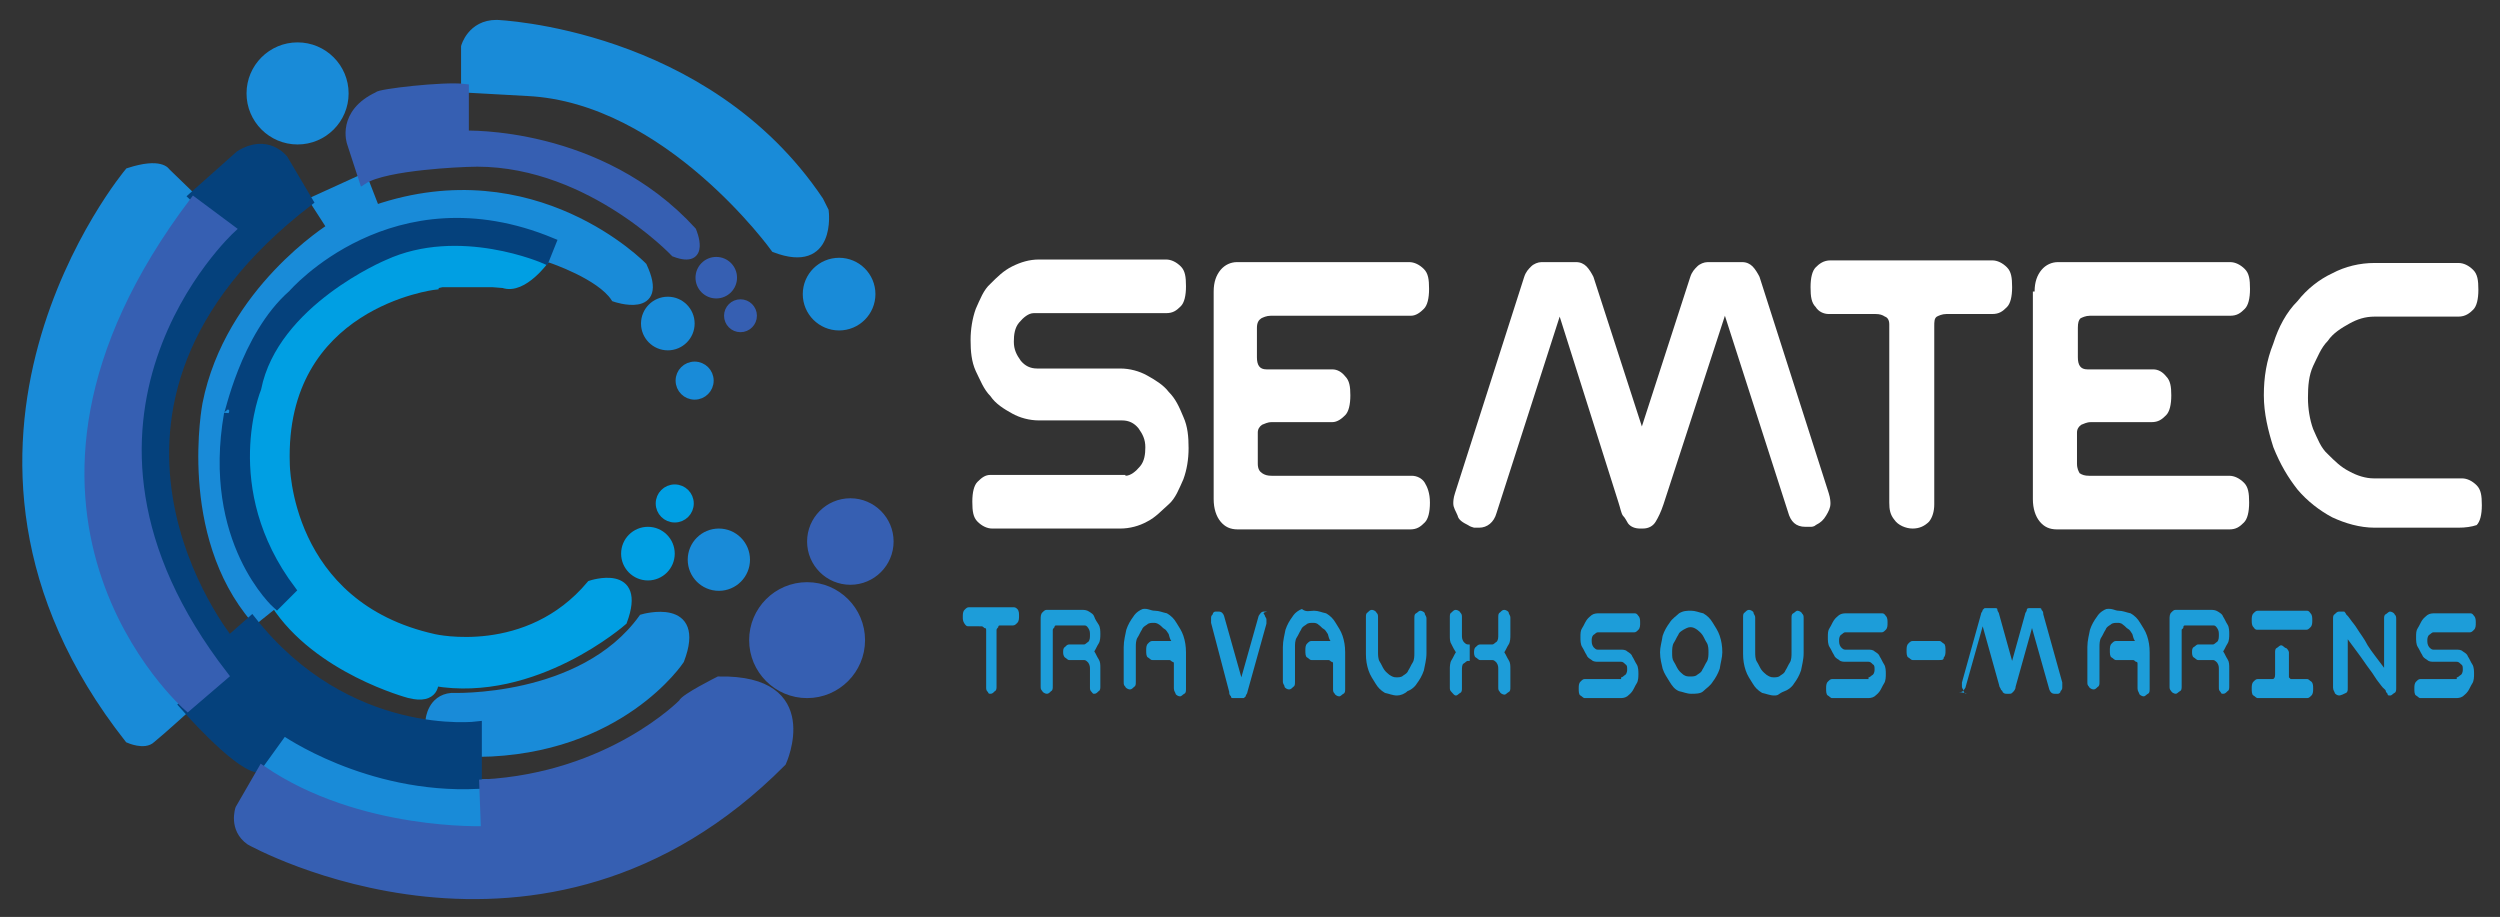 <?xml version="1.0" encoding="utf-8"?>
<!-- Generator: $$$/GeneralStr/196=Adobe Illustrator 27.6.0, SVG Export Plug-In . SVG Version: 6.00 Build 0)  -->
<svg version="1.1" id="Calque_1" xmlns="http://www.w3.org/2000/svg" xmlns:xlink="http://www.w3.org/1999/xlink" x="0px" y="0px"
	 viewBox="0 0 289 106" style="enable-background:new 0 0 289 106;" xml:space="preserve">
<rect x="0" y="0" width="289" height="106" fill="#333333" stroke="none"/>
<style type="text/css">
	.st0{enable-background:new    ;}
	.st1{fill:#FFFFFF;}
	.st2{fill:#1D9DD9;}
	.st3{fill:#198BD8;stroke:#198BD8;stroke-miterlimit:10;}
	.st4{fill:#009FE3;stroke:#009FE3;stroke-miterlimit:10;}
	.st5{fill:#365FB2;stroke:#365FB2;stroke-miterlimit:10;}
	.st6{fill:#05417C;stroke:#05417C;stroke-miterlimit:10;}
</style>
<g class="st0">
	<path class="st1" d="M130.1,55c0.6,0,1.2-0.5,1.7-1.1c0.5-0.6,0.6-1.4,0.6-2.2c0-0.9-0.3-1.5-0.8-2.2c-0.5-0.6-1.1-0.9-1.9-0.9
		h-9.6c-1.1,0-2.2-0.3-3.1-0.8s-1.9-1.1-2.5-2c-0.8-0.8-1.2-1.9-1.7-2.9c-0.5-1.1-0.6-2.3-0.6-3.6c0-1.2,0.2-2.5,0.6-3.6
		c0.5-1.1,0.9-2.2,1.7-2.9c0.8-0.8,1.5-1.5,2.5-2s2-0.8,3.1-0.8h14.7c0.6,0,1.2,0.3,1.7,0.8c0.5,0.5,0.6,1.2,0.6,2.3
		s-0.2,1.9-0.6,2.3c-0.5,0.5-0.9,0.8-1.7,0.8h-15.3c-0.6,0-1.2,0.5-1.7,1.1c-0.5,0.6-0.6,1.4-0.6,2.2c0,0.9,0.3,1.5,0.8,2.2
		c0.5,0.6,1.1,0.9,1.9,0.9h9.6c1.1,0,2.2,0.3,3.1,0.8c0.9,0.5,1.9,1.1,2.5,1.9c0.8,0.8,1.2,1.7,1.7,2.9c0.5,1.1,0.6,2.3,0.6,3.6
		s-0.2,2.5-0.6,3.6c-0.5,1.1-0.9,2.2-1.7,2.9s-1.5,1.5-2.5,2c-0.9,0.5-2,0.8-3.1,0.8h-14.8c-0.6,0-1.2-0.3-1.7-0.8
		c-0.5-0.5-0.6-1.2-0.6-2.3c0-1.1,0.2-1.9,0.6-2.3c0.5-0.5,0.9-0.8,1.5-0.8h15.6V55z"/>
	<path class="st1" d="M140.3,33.7c0-1.1,0.3-1.9,0.8-2.5c0.5-0.6,1.2-0.9,1.9-0.9h19.9c0.6,0,1.2,0.3,1.7,0.8
		c0.5,0.5,0.6,1.2,0.6,2.3s-0.2,1.9-0.6,2.3s-0.9,0.8-1.5,0.8h-16.2c-0.5,0-0.9,0.2-1.1,0.3c-0.3,0.2-0.5,0.5-0.5,1.1v3.4
		c0,0.9,0.3,1.4,1.1,1.4h7.6c0.6,0,1.1,0.3,1.5,0.8c0.5,0.5,0.6,1.2,0.6,2.2c0,1.1-0.2,1.9-0.6,2.3s-0.9,0.8-1.5,0.8h-7
		c-0.5,0-0.8,0.2-1.1,0.3c-0.3,0.2-0.5,0.5-0.5,0.9v3.6c0,0.6,0.2,0.9,0.5,1.1c0.3,0.2,0.6,0.3,1.1,0.3h16.2c0.6,0,1.2,0.3,1.5,0.8
		c0.3,0.5,0.6,1.2,0.6,2.3c0,1.1-0.2,1.9-0.6,2.3c-0.5,0.5-0.9,0.8-1.7,0.8h-19.9c-0.9,0-1.5-0.3-2-0.9c-0.5-0.6-0.8-1.5-0.8-2.6
		L140.3,33.7L140.3,33.7z"/>
	<path class="st1" d="M169.7,60.7c-0.6-0.3-1.1-0.6-1.2-1.1c-0.2-0.5-0.5-0.9-0.5-1.4c0-0.2,0-0.6,0.2-1.2l8-25
		c0.2-0.6,0.5-0.9,0.8-1.2c0.3-0.3,0.8-0.5,1.2-0.5h4c0.5,0,0.9,0.2,1.2,0.5c0.3,0.3,0.6,0.8,0.8,1.2l5.6,17.3l5.6-17.3
		c0.2-0.6,0.5-0.9,0.8-1.2c0.3-0.3,0.8-0.5,1.2-0.5h4c0.5,0,0.9,0.2,1.2,0.5c0.3,0.3,0.6,0.8,0.8,1.2l8,25c0.2,0.6,0.2,1.1,0.2,1.2
		c0,0.5-0.2,0.9-0.5,1.4c-0.3,0.5-0.6,0.8-1.2,1.1c-0.2,0.2-0.5,0.2-0.6,0.2c-0.2,0-0.3,0-0.6,0c-1.1,0-1.7-0.6-2-1.7l-7.3-22.7
		l-7.1,21.8c-0.3,0.9-0.6,1.5-0.9,2s-0.8,0.8-1.5,0.8h-0.3c-0.6,0-1.1-0.2-1.4-0.6c-0.2-0.3-0.3-0.6-0.6-0.9
		c-0.2-0.3-0.3-0.9-0.5-1.5l-6.8-21.5l-7.3,22.7c-0.3,1.1-1.1,1.7-2,1.7c-0.2,0-0.5,0-0.6,0C170.1,60.9,170,60.9,169.7,60.7z"/>
	<path class="st1" d="M219,60.1c-0.5-0.6-0.6-1.2-0.6-2V37.5c0-0.5-0.2-0.8-0.5-0.9c-0.3-0.2-0.6-0.3-1.1-0.3h-5.4
		c-0.6,0-1.2-0.3-1.5-0.8c-0.5-0.5-0.6-1.2-0.6-2.3s0.2-1.9,0.6-2.3s0.9-0.8,1.7-0.8h18.7c0.6,0,1.2,0.3,1.7,0.8
		c0.5,0.5,0.6,1.2,0.6,2.3s-0.2,1.9-0.6,2.3c-0.5,0.5-0.9,0.8-1.7,0.8H225c-0.5,0-0.9,0.2-1.1,0.3c-0.3,0.2-0.3,0.6-0.3,1.1v20.6
		c0,0.8-0.2,1.5-0.6,2c-0.5,0.5-1.1,0.8-1.9,0.8S219.4,60.7,219,60.1z"/>
	<path class="st1" d="M235.2,33.7c0-1.1,0.3-1.9,0.8-2.5c0.5-0.6,1.2-0.9,1.9-0.9h19.9c0.6,0,1.2,0.3,1.7,0.8
		c0.5,0.5,0.6,1.2,0.6,2.3s-0.2,1.9-0.6,2.3c-0.5,0.5-0.9,0.8-1.7,0.8h-16.2c-0.5,0-0.9,0.2-1.1,0.3c-0.2,0.2-0.3,0.5-0.3,1.1v3.4
		c0,0.9,0.3,1.4,1.1,1.4h7.6c0.6,0,1.1,0.3,1.5,0.8c0.5,0.5,0.6,1.2,0.6,2.2c0,1.1-0.2,1.9-0.6,2.3c-0.5,0.5-0.9,0.8-1.7,0.8h-7
		c-0.5,0-0.8,0.2-1.1,0.3c-0.3,0.2-0.5,0.5-0.5,0.9v3.6c0,0.6,0.2,0.9,0.3,1.1c0.3,0.2,0.6,0.3,1.1,0.3h16.2c0.6,0,1.2,0.3,1.7,0.8
		c0.5,0.5,0.6,1.2,0.6,2.3c0,1.1-0.2,1.9-0.6,2.3c-0.5,0.5-0.9,0.8-1.7,0.8h-19.9c-0.9,0-1.5-0.3-2-0.9c-0.5-0.6-0.8-1.5-0.8-2.6
		V33.7H235.2z"/>
	<path class="st1" d="M284.2,61h-9.7c-1.7,0-3.4-0.5-4.9-1.2c-1.5-0.8-2.9-1.9-4-3.2c-1.1-1.4-2-2.9-2.8-4.9c-0.6-1.9-1.1-3.9-1.1-6
		s0.3-4,1.1-6c0.6-1.9,1.5-3.6,2.8-4.9c1.1-1.4,2.5-2.5,4-3.2c1.5-0.8,3.2-1.2,4.9-1.2h9.7c0.6,0,1.2,0.3,1.7,0.8
		c0.5,0.5,0.6,1.2,0.6,2.3s-0.2,1.9-0.6,2.3s-0.9,0.8-1.7,0.8h-9.7c-1.1,0-2,0.3-2.9,0.8c-0.9,0.5-1.9,1.1-2.5,2
		c-0.8,0.8-1.2,1.9-1.7,2.9c-0.5,1.1-0.6,2.3-0.6,3.7c0,1.2,0.2,2.5,0.6,3.6c0.5,1.1,0.9,2.2,1.7,2.9c0.8,0.8,1.5,1.5,2.5,2
		c0.9,0.5,1.9,0.8,2.8,0.8h10.2c0.6,0,1.2,0.3,1.7,0.8c0.5,0.5,0.6,1.2,0.6,2.3s-0.2,1.9-0.6,2.3C285.7,60.9,285,61,284.2,61z"/>
</g>
<g class="st0">
	<path class="st2" d="M114.2,80c-0.2-0.2-0.2-0.3-0.2-0.6v-6.5c0-0.2,0-0.3-0.2-0.3c0,0-0.2-0.2-0.3-0.2H112c-0.2,0-0.3,0-0.5-0.3
		s-0.2-0.5-0.2-0.8s0-0.6,0.2-0.8c0.2-0.2,0.3-0.3,0.5-0.3h5.1c0.2,0,0.3,0,0.5,0.2c0.2,0.2,0.2,0.5,0.2,0.8s0,0.6-0.2,0.8
		c-0.2,0.2-0.3,0.3-0.5,0.3h-1.4c-0.2,0-0.3,0-0.3,0.2c0,0-0.2,0.2-0.2,0.3v6.5c0,0.3,0,0.5-0.2,0.6c-0.2,0.2-0.3,0.3-0.5,0.3
		S114.3,80.2,114.2,80z"/>
	<path class="st2" d="M126.2,80c-0.2-0.2-0.2-0.3-0.2-0.6v-2c0-0.3,0-0.5-0.2-0.8c-0.2-0.2-0.3-0.3-0.5-0.3h-1.7
		c-0.2,0-0.3-0.2-0.5-0.3c-0.2-0.2-0.2-0.5-0.2-0.6c0-0.2,0-0.5,0.2-0.6c0.2-0.2,0.3-0.3,0.5-0.3h1.7c0.2,0,0.3-0.2,0.5-0.3
		c0.2-0.2,0.2-0.5,0.2-0.8s0-0.5-0.2-0.8s-0.3-0.3-0.5-0.3h-3.1c-0.2,0-0.3,0-0.3,0.2c0,0-0.2,0.2-0.2,0.3v6.5c0,0.3,0,0.5-0.2,0.6
		c-0.2,0.2-0.3,0.3-0.5,0.3s-0.5-0.2-0.5-0.3c-0.2-0.2-0.2-0.3-0.2-0.6v-7.7c0-0.3,0-0.6,0.2-0.8c0.2-0.2,0.3-0.3,0.5-0.3h4
		c0.3,0,0.6,0,0.9,0.2c0.3,0.2,0.5,0.3,0.6,0.6s0.3,0.6,0.5,0.9c0.2,0.3,0.2,0.8,0.2,1.1c0,0.3,0,0.8-0.2,1.1
		c-0.2,0.3-0.3,0.6-0.5,0.9c0.2,0.3,0.3,0.6,0.5,0.9c0.2,0.3,0.2,0.6,0.2,1.1v2c0,0.3,0,0.5-0.2,0.6c-0.2,0.2-0.3,0.3-0.5,0.3
		S126.4,80.2,126.2,80z"/>
	<path class="st2" d="M133.5,70.6c0.5,0,0.9,0.2,1.4,0.3c0.5,0.3,0.8,0.6,1.1,1.1c0.3,0.5,0.6,0.9,0.8,1.5c0.2,0.6,0.3,1.2,0.3,1.9
		v4.2c0,0.3,0,0.5-0.2,0.6s-0.3,0.3-0.5,0.3s-0.5-0.2-0.5-0.3s-0.2-0.3-0.2-0.6v-2.8c0-0.2,0-0.3-0.2-0.3c0,0-0.2-0.2-0.3-0.2h-2
		c-0.2,0-0.3-0.2-0.5-0.3s-0.2-0.5-0.2-0.8c0-0.3,0-0.6,0.2-0.8c0.2-0.2,0.3-0.3,0.5-0.3h2c0.2,0,0.2,0,0.2,0
		c-0.2-0.3-0.2-0.5-0.3-0.8c-0.2-0.3-0.3-0.5-0.5-0.6s-0.3-0.3-0.6-0.5c-0.3-0.2-0.5-0.2-0.6-0.2c-0.3,0-0.6,0-0.8,0.2
		c-0.3,0.2-0.5,0.3-0.6,0.6c-0.2,0.3-0.3,0.6-0.5,0.9c-0.2,0.3-0.2,0.8-0.2,1.1v4c0,0.3,0,0.5-0.2,0.6c-0.2,0.2-0.3,0.3-0.5,0.3
		s-0.5-0.2-0.5-0.3c-0.2-0.2-0.2-0.3-0.2-0.6v-4c0-0.8,0.2-1.4,0.3-2c0.2-0.6,0.5-1.1,0.8-1.5c0.3-0.5,0.8-0.8,1.1-0.9
		C132.7,70.3,133,70.6,133.5,70.6z"/>
	<path class="st2" d="M146.2,71.1c0,0.2,0.2,0.3,0.2,0.5c0,0,0,0.2,0,0.5l-2.2,7.9c0,0.2-0.2,0.3-0.2,0.5c-0.2,0.2-0.2,0.2-0.3,0.2
		h-1.1c-0.2,0-0.3,0-0.3-0.2c-0.2-0.2-0.2-0.3-0.2-0.5L140,72c0-0.2,0-0.3,0-0.5c0-0.2,0-0.3,0.2-0.5c0-0.2,0.2-0.3,0.3-0.3h0.2h0.2
		c0.3,0,0.5,0.2,0.6,0.5l2,7.1l2-7.1c0.2-0.3,0.3-0.5,0.6-0.5h0.2h0.2C146,70.8,146,70.9,146.2,71.1z"/>
	<path class="st2" d="M151.9,70.6c0.5,0,0.9,0.2,1.4,0.3c0.5,0.3,0.8,0.6,1.1,1.1c0.3,0.5,0.6,0.9,0.8,1.5c0.2,0.6,0.3,1.2,0.3,1.9
		v4.2c0,0.3,0,0.5-0.2,0.6s-0.3,0.3-0.5,0.3s-0.5-0.2-0.5-0.3c-0.2-0.2-0.2-0.3-0.2-0.6v-2.8c0-0.2,0-0.3-0.2-0.3
		c0,0-0.2-0.2-0.3-0.2h-2c-0.2,0-0.3-0.2-0.5-0.3s-0.2-0.5-0.2-0.8c0-0.3,0-0.6,0.2-0.8c0.2-0.2,0.3-0.3,0.5-0.3h2
		c0.2,0,0.2,0,0.2,0c-0.2-0.3-0.2-0.5-0.3-0.8c-0.2-0.3-0.3-0.5-0.5-0.6s-0.3-0.3-0.6-0.5c-0.2-0.2-0.5-0.2-0.6-0.2
		c-0.3,0-0.6,0-0.8,0.2c-0.3,0.2-0.5,0.3-0.6,0.6c-0.2,0.3-0.3,0.6-0.5,0.9c-0.2,0.3-0.2,0.8-0.2,1.1v4c0,0.3,0,0.5-0.2,0.6
		c-0.2,0.2-0.3,0.3-0.5,0.3s-0.5-0.2-0.5-0.3c0-0.2-0.2-0.3-0.2-0.6v-4c0-0.8,0.2-1.4,0.3-2c0.2-0.6,0.5-1.1,0.8-1.5
		c0.3-0.5,0.8-0.8,1.1-0.9C151,70.8,151.4,70.6,151.9,70.6z"/>
	<path class="st2" d="M161.5,80.4c-0.5,0-0.9-0.2-1.4-0.3c-0.5-0.3-0.8-0.6-1.1-1.1c-0.3-0.5-0.6-0.9-0.8-1.5
		c-0.2-0.6-0.3-1.2-0.3-1.9v-4.2c0-0.3,0-0.5,0.2-0.6c0.2-0.2,0.3-0.3,0.5-0.3s0.5,0.2,0.5,0.3c0.2,0.2,0.2,0.3,0.2,0.6v4
		c0,0.3,0,0.8,0.2,1.1c0.2,0.3,0.3,0.6,0.5,0.9c0.2,0.3,0.5,0.5,0.6,0.6c0.3,0.2,0.5,0.3,0.8,0.3c0.3,0,0.6,0,0.8-0.2
		c0.3-0.2,0.5-0.3,0.6-0.6c0.2-0.3,0.3-0.6,0.5-0.9c0.2-0.3,0.2-0.8,0.2-1.1v-4c0-0.3,0-0.5,0.2-0.6s0.3-0.3,0.5-0.3
		s0.5,0.2,0.5,0.3c0,0.2,0.2,0.3,0.2,0.6v4c0,0.8-0.2,1.4-0.3,2c-0.2,0.6-0.5,1.1-0.8,1.5c-0.3,0.5-0.8,0.8-1.1,0.9
		C162.4,80.2,161.9,80.4,161.5,80.4z"/>
	<path class="st2" d="M167.8,80c-0.2-0.2-0.2-0.3-0.2-0.6v-2c0-0.3,0-0.8,0.2-1.1c0.2-0.3,0.3-0.6,0.5-0.9c-0.2-0.3-0.3-0.5-0.5-0.9
		c-0.2-0.3-0.2-0.6-0.2-1.1v-2c0-0.3,0-0.5,0.2-0.6c0.2-0.2,0.3-0.3,0.5-0.3s0.5,0.2,0.5,0.3c0.2,0.2,0.2,0.3,0.2,0.6v2
		c0,0.3,0,0.5,0.2,0.8c0.2,0.2,0.3,0.3,0.5,0.3h0.2v1.9h-0.2c-0.2,0-0.3,0.2-0.5,0.3s-0.2,0.5-0.2,0.8v2c0,0.3,0,0.5-0.2,0.6
		s-0.3,0.3-0.5,0.3S168,80.2,167.8,80z M170.6,74.8c0.2-0.2,0.3-0.3,0.5-0.3h1.4c0.2,0,0.3-0.2,0.5-0.3c0.2-0.2,0.2-0.5,0.2-0.8v-2
		c0-0.3,0-0.5,0.2-0.6c0.2-0.2,0.3-0.3,0.5-0.3s0.5,0.2,0.5,0.3c0,0.2,0.2,0.3,0.2,0.6v2c0,0.3,0,0.8-0.2,1.1
		c-0.2,0.3-0.3,0.6-0.5,0.9c0.2,0.3,0.3,0.6,0.5,0.9c0.2,0.3,0.2,0.6,0.2,1.1v2c0,0.3,0,0.5-0.2,0.6s-0.3,0.3-0.5,0.3
		s-0.5-0.2-0.5-0.3c-0.2-0.2-0.2-0.3-0.2-0.6v-2c0-0.3,0-0.5-0.2-0.8c-0.2-0.2-0.3-0.3-0.5-0.3h-1.4c-0.2,0-0.3-0.2-0.5-0.3
		s-0.2-0.5-0.2-0.6C170.4,75.3,170.4,74.9,170.6,74.8z"/>
	<path class="st2" d="M187.4,78.3c0.2,0,0.3-0.2,0.5-0.3c0.2-0.2,0.2-0.5,0.2-0.6c0-0.3,0-0.5-0.2-0.6c-0.2-0.2-0.3-0.3-0.5-0.3
		h-2.6c-0.3,0-0.6,0-0.8-0.2c-0.3-0.2-0.5-0.3-0.6-0.6c-0.2-0.3-0.3-0.6-0.5-0.9c-0.2-0.3-0.2-0.8-0.2-1.1c0-0.5,0-0.8,0.2-1.1
		c0.2-0.3,0.3-0.6,0.5-0.9s0.5-0.5,0.6-0.6c0.3-0.2,0.6-0.2,0.9-0.2h4c0.2,0,0.3,0,0.5,0.3c0.2,0.2,0.2,0.5,0.2,0.8s0,0.6-0.2,0.8
		c-0.2,0.2-0.3,0.3-0.5,0.3h-4.2c-0.2,0-0.3,0.2-0.5,0.3c-0.2,0.2-0.2,0.5-0.2,0.6c0,0.3,0,0.5,0.2,0.8c0.2,0.2,0.3,0.3,0.5,0.3h2.6
		c0.3,0,0.6,0,0.8,0.2c0.3,0.2,0.5,0.3,0.6,0.6c0.2,0.3,0.3,0.6,0.5,0.9c0.2,0.3,0.2,0.8,0.2,1.1s0,0.8-0.2,1.1s-0.3,0.6-0.5,0.9
		c-0.2,0.3-0.5,0.5-0.6,0.6c-0.3,0.2-0.6,0.2-0.9,0.2h-4c-0.2,0-0.3-0.2-0.5-0.3s-0.2-0.5-0.2-0.8s0-0.6,0.2-0.8
		c0.2-0.2,0.3-0.3,0.5-0.3h4.2V78.3z"/>
	<path class="st2" d="M191.9,75.4c0-0.6,0.2-1.2,0.3-1.9c0.2-0.6,0.5-1.1,0.8-1.5c0.3-0.5,0.8-0.8,1.1-1.1c0.5-0.3,0.9-0.3,1.4-0.3
		s0.9,0.2,1.4,0.3c0.5,0.3,0.8,0.6,1.1,1.1c0.3,0.5,0.6,0.9,0.8,1.5s0.3,1.2,0.3,1.9c0,0.6-0.2,1.2-0.3,1.9
		c-0.2,0.6-0.5,1.1-0.8,1.5c-0.3,0.5-0.8,0.8-1.1,1.1c-0.3,0.3-0.9,0.3-1.4,0.3s-0.9-0.2-1.4-0.3c-0.5-0.2-0.8-0.6-1.1-1.1
		c-0.3-0.5-0.6-0.9-0.8-1.5C192.1,76.8,191.9,76.2,191.9,75.4z M193.3,75.4c0,0.5,0,0.8,0.2,1.1s0.3,0.6,0.5,0.9
		c0.2,0.3,0.5,0.5,0.6,0.6c0.3,0.2,0.5,0.2,0.8,0.2c0.3,0,0.6,0,0.8-0.2c0.3-0.2,0.5-0.3,0.6-0.6c0.2-0.3,0.3-0.6,0.5-0.9
		c0.2-0.3,0.2-0.8,0.2-1.1s0-0.8-0.2-1.1s-0.3-0.6-0.5-0.9c-0.2-0.3-0.5-0.5-0.6-0.6c-0.3-0.2-0.5-0.3-0.8-0.3
		c-0.3,0-0.6,0.2-0.8,0.3c-0.3,0.2-0.5,0.3-0.6,0.6c-0.2,0.3-0.3,0.6-0.5,0.9S193.3,75.1,193.3,75.4z"/>
	<path class="st2" d="M205.1,80.4c-0.5,0-0.9-0.2-1.4-0.3c-0.5-0.3-0.8-0.6-1.1-1.1c-0.3-0.5-0.6-0.9-0.8-1.5
		c-0.2-0.6-0.3-1.2-0.3-1.9v-4.2c0-0.3,0-0.5,0.2-0.6c0.2-0.2,0.3-0.3,0.5-0.3s0.5,0.2,0.5,0.3c0,0.2,0.2,0.3,0.2,0.6v4
		c0,0.3,0,0.8,0.2,1.1c0.2,0.3,0.3,0.6,0.5,0.9c0.2,0.3,0.5,0.5,0.6,0.6c0.3,0.2,0.5,0.3,0.8,0.3c0.3,0,0.6,0,0.8-0.2
		c0.3-0.2,0.5-0.3,0.6-0.6c0.2-0.3,0.3-0.6,0.5-0.9c0.2-0.3,0.2-0.8,0.2-1.1v-4c0-0.3,0-0.5,0.2-0.6s0.3-0.3,0.5-0.3
		s0.5,0.2,0.5,0.3c0.2,0.2,0.2,0.3,0.2,0.6v4c0,0.8-0.2,1.4-0.3,2c-0.2,0.6-0.5,1.1-0.8,1.5c-0.3,0.5-0.8,0.8-1.1,0.9
		C205.5,80.2,205.7,80.4,205.1,80.4z"/>
	<path class="st2" d="M216,78.3c0.2,0,0.3-0.2,0.5-0.3c0.2-0.2,0.2-0.5,0.2-0.6c0-0.3,0-0.5-0.2-0.6c-0.2-0.2-0.3-0.3-0.5-0.3h-2.6
		c-0.3,0-0.6,0-0.8-0.2c-0.3-0.2-0.5-0.3-0.6-0.6c-0.2-0.3-0.3-0.6-0.5-0.9c-0.2-0.3-0.2-0.8-0.2-1.1c0-0.5,0-0.8,0.2-1.1
		c0.2-0.3,0.3-0.6,0.5-0.9c0.2-0.3,0.5-0.5,0.6-0.6c0.3-0.2,0.6-0.2,0.9-0.2h4c0.2,0,0.3,0,0.5,0.3c0.2,0.2,0.2,0.5,0.2,0.8
		s0,0.6-0.2,0.8c-0.2,0.2-0.3,0.3-0.5,0.3h-4.2c-0.2,0-0.3,0.2-0.5,0.3c-0.2,0.2-0.2,0.5-0.2,0.6c0,0.3,0,0.5,0.2,0.8
		c0.2,0.2,0.3,0.3,0.5,0.3h2.6c0.3,0,0.6,0,0.8,0.2c0.3,0.2,0.5,0.3,0.6,0.6c0.2,0.3,0.3,0.6,0.5,0.9c0.2,0.3,0.2,0.8,0.2,1.1
		s0,0.8-0.2,1.1s-0.3,0.6-0.5,0.9c-0.2,0.3-0.5,0.5-0.6,0.6c-0.3,0.2-0.6,0.2-0.9,0.2h-4c-0.2,0-0.3-0.2-0.5-0.3s-0.2-0.5-0.2-0.8
		s0-0.6,0.2-0.8c0.2-0.2,0.3-0.3,0.5-0.3h4.2V78.3z"/>
	<path class="st2" d="M224.2,76.3h-3.1c-0.2,0-0.3-0.2-0.5-0.3s-0.2-0.5-0.2-0.8c0-0.3,0-0.6,0.2-0.8c0.2-0.2,0.3-0.3,0.5-0.3h3.1
		c0.2,0,0.3,0.2,0.5,0.3s0.2,0.5,0.2,0.8c0,0.3,0,0.6-0.2,0.8C224.7,76.3,224.5,76.3,224.2,76.3z"/>
	<path class="st2" d="M227.3,80.2c-0.2,0-0.3-0.2-0.3-0.3c0-0.2-0.2-0.3-0.2-0.5c0,0,0-0.2,0-0.5l2.2-7.9c0-0.2,0.2-0.3,0.2-0.5
		c0.2-0.2,0.2-0.2,0.3-0.2h1.1c0.2,0,0.3,0,0.3,0.2c0,0.2,0.2,0.3,0.2,0.5l1.5,5.4l1.5-5.4c0-0.2,0.2-0.3,0.2-0.5
		c0-0.2,0.2-0.2,0.3-0.2h1.1c0.2,0,0.3,0,0.3,0.2c0.2,0.2,0.2,0.3,0.2,0.5l2.2,7.9c0,0.2,0,0.3,0,0.5c0,0.2,0,0.3-0.2,0.5
		c0,0.2-0.2,0.3-0.3,0.3h-0.2h-0.2c-0.3,0-0.5-0.2-0.6-0.5l-2-7.1l-1.9,6.8c0,0.3-0.2,0.5-0.3,0.6c-0.2,0.2-0.2,0.2-0.5,0.2h-0.2
		c-0.2,0-0.3,0-0.5-0.2c0-0.2-0.2-0.2-0.2-0.3s-0.2-0.3-0.2-0.5l-1.9-6.8l-2,7.1c-0.2,0.3-0.3,0.5-0.6,0.5h-0.2
		C226.7,80,227.5,80.2,227.3,80.2z"/>
	<path class="st2" d="M244.9,70.6c0.5,0,0.9,0.2,1.4,0.3c0.5,0.3,0.8,0.6,1.1,1.1c0.3,0.5,0.6,0.9,0.8,1.5c0.2,0.6,0.3,1.2,0.3,1.9
		v4.2c0,0.3,0,0.5-0.2,0.6s-0.3,0.3-0.5,0.3s-0.5-0.2-0.5-0.3s-0.2-0.3-0.2-0.6v-2.8c0-0.2,0-0.3-0.2-0.3c0,0-0.2-0.2-0.3-0.2h-2
		c-0.2,0-0.3-0.2-0.5-0.3s-0.2-0.5-0.2-0.8c0-0.3,0-0.6,0.2-0.8c0.2-0.2,0.3-0.3,0.5-0.3h2c0.2,0,0.2,0,0.2,0
		c-0.2-0.3-0.2-0.5-0.3-0.8c-0.2-0.3-0.3-0.5-0.5-0.6s-0.3-0.3-0.6-0.5c-0.2-0.2-0.5-0.2-0.6-0.2c-0.3,0-0.6,0-0.8,0.2
		c-0.3,0.2-0.5,0.3-0.6,0.6c-0.2,0.3-0.3,0.6-0.5,0.9c-0.2,0.3-0.2,0.8-0.2,1.1v4c0,0.3,0,0.5-0.2,0.6c-0.2,0.2-0.3,0.3-0.5,0.3
		s-0.5-0.2-0.5-0.3c-0.2-0.2-0.2-0.3-0.2-0.6v-4c0-0.8,0.2-1.4,0.3-2c0.2-0.6,0.5-1.1,0.8-1.5c0.3-0.5,0.8-0.8,1.1-0.9
		C244.2,70.3,244.5,70.6,244.9,70.6z"/>
	<path class="st2" d="M256.7,80c-0.2-0.2-0.2-0.3-0.2-0.6v-2c0-0.3,0-0.5-0.2-0.8c-0.2-0.2-0.3-0.3-0.5-0.3h-1.7
		c-0.2,0-0.3-0.2-0.5-0.3s-0.2-0.5-0.2-0.6c0-0.2,0-0.5,0.2-0.6s0.3-0.3,0.5-0.3h1.7c0.2,0,0.3-0.2,0.5-0.3c0.2-0.2,0.2-0.5,0.2-0.8
		s0-0.5-0.2-0.8s-0.3-0.3-0.5-0.3h-3.1c-0.2,0-0.3,0-0.3,0.2c0,0.2-0.2,0.2-0.2,0.3v6.5c0,0.3,0,0.5-0.2,0.6s-0.3,0.3-0.5,0.3
		s-0.5-0.2-0.5-0.3c-0.2-0.2-0.2-0.3-0.2-0.6v-7.7c0-0.3,0-0.6,0.2-0.8c0.2-0.2,0.3-0.3,0.5-0.3h4c0.3,0,0.6,0,0.9,0.2
		c0.3,0.2,0.5,0.3,0.6,0.6c0.2,0.3,0.3,0.6,0.5,0.9c0.2,0.3,0.2,0.8,0.2,1.1c0,0.3,0,0.8-0.2,1.1c-0.2,0.3-0.3,0.6-0.5,0.9
		c0.2,0.3,0.3,0.6,0.5,0.9c0.2,0.3,0.2,0.6,0.2,1.1v2c0,0.3,0,0.5-0.2,0.6c-0.2,0.2-0.3,0.3-0.5,0.3S256.8,80.2,256.7,80z"/>
	<path class="st2" d="M266.6,70.6c0.2,0,0.3,0,0.5,0.3c0.2,0.2,0.2,0.5,0.2,0.8s0,0.6-0.2,0.8c-0.2,0.2-0.3,0.3-0.5,0.3H261
		c-0.2,0-0.3,0-0.5-0.3c-0.2-0.2-0.2-0.5-0.2-0.8s0-0.6,0.2-0.8c0.2-0.2,0.3-0.3,0.5-0.3H266.6z M264.6,75.4V78c0,0.2,0,0.2,0,0.3
		l0.2,0.2h1.9c0.2,0,0.3,0.2,0.5,0.3c0.2,0.2,0.2,0.5,0.2,0.8s0,0.6-0.2,0.8c-0.2,0.2-0.3,0.3-0.5,0.3H261c-0.2,0-0.3-0.2-0.5-0.3
		s-0.2-0.5-0.2-0.8s0-0.6,0.2-0.8c0.2-0.2,0.3-0.3,0.5-0.3h1.7c0.2,0,0.3-0.2,0.3-0.5v-2.5c0-0.3,0-0.5,0.2-0.6s0.3-0.3,0.5-0.3
		s0.3,0.2,0.5,0.3C264.4,74.9,264.6,75.3,264.6,75.4z"/>
	<path class="st2" d="M270.4,80.4c-0.2,0-0.5-0.2-0.5-0.3s-0.2-0.3-0.2-0.6v-7.9c0-0.3,0-0.5,0.2-0.6c0.2-0.2,0.3-0.3,0.5-0.3
		c0,0,0,0,0.2,0c0,0,0,0,0.2,0c0,0,0,0,0.2,0c0,0,0.2,0.2,0.2,0.3c0.2,0.2,0.3,0.3,0.5,0.6c0.2,0.3,0.5,0.6,0.8,1.1
		c0.3,0.5,0.8,1.1,1.2,1.9c0.5,0.8,1.1,1.5,1.9,2.6v-5.6c0-0.3,0-0.5,0.2-0.6s0.3-0.3,0.5-0.3s0.5,0.2,0.5,0.3
		c0.2,0.2,0.2,0.3,0.2,0.6v7.9c0,0.3,0,0.5-0.2,0.6s-0.3,0.3-0.5,0.3s-0.3,0-0.3-0.2c0,0-0.2-0.2-0.2-0.3c0-0.2-0.3-0.3-0.5-0.6
		c-0.2-0.3-0.5-0.6-0.8-1.1c-0.3-0.5-0.8-1.1-1.2-1.7s-1.1-1.5-1.9-2.6v5.6c0,0.3,0,0.5-0.2,0.6S270.6,80.4,270.4,80.4z"/>
	<path class="st2" d="M284,78.3c0.2,0,0.3-0.2,0.5-0.3c0.2-0.2,0.2-0.5,0.2-0.6c0-0.3,0-0.5-0.2-0.6c-0.2-0.2-0.3-0.3-0.5-0.3h-2.6
		c-0.3,0-0.6,0-0.8-0.2c-0.3-0.2-0.5-0.3-0.6-0.6c-0.2-0.3-0.3-0.6-0.5-0.9c-0.2-0.3-0.2-0.8-0.2-1.1c0-0.5,0-0.8,0.2-1.1
		c0.2-0.3,0.3-0.6,0.5-0.9c0.2-0.3,0.5-0.5,0.6-0.6c0.3-0.2,0.6-0.2,0.9-0.2h4c0.2,0,0.3,0,0.5,0.3c0.2,0.2,0.2,0.5,0.2,0.8
		s0,0.6-0.2,0.8c-0.2,0.2-0.3,0.3-0.5,0.3h-4.2c-0.2,0-0.3,0.2-0.5,0.3c-0.2,0.2-0.2,0.5-0.2,0.6c0,0.3,0,0.5,0.2,0.8
		c0.2,0.2,0.3,0.3,0.5,0.3h2.6c0.3,0,0.6,0,0.8,0.2c0.3,0.2,0.5,0.3,0.6,0.6c0.2,0.3,0.3,0.6,0.5,0.9c0.2,0.3,0.2,0.8,0.2,1.1
		s0,0.8-0.2,1.1s-0.3,0.6-0.5,0.9c-0.2,0.3-0.5,0.5-0.6,0.6c-0.3,0.2-0.6,0.2-0.9,0.2h-4c-0.2,0-0.3-0.2-0.5-0.3s-0.2-0.5-0.2-0.8
		s0-0.6,0.2-0.8c0.2-0.2,0.3-0.3,0.5-0.3h4.2V78.3z"/>
</g>
<path class="st3" d="M21.7,81.7c0,0-3.2,2.9-4.2,3.7c-0.8,0.8-2.6,0-2.6,0c-26.6-33.8,0-65.5,0-65.5c3.7-1.2,4.3,0,4.3,0l3.2,3.1
	C-4.2,57.3,21.7,81.7,21.7,81.7z"/>
<circle class="st3" cx="34.4" cy="10.8" r="5.4"/>
<circle class="st4" cx="74.9" cy="64" r="2.6"/>
<circle class="st3" cx="83.1" cy="64.7" r="3.1"/>
<circle class="st3" cx="97" cy="34" r="3.7"/>
<circle class="st3" cx="77.2" cy="37.4" r="2.6"/>
<circle class="st4" cx="78" cy="58.2" r="1.7"/>
<circle class="st3" cx="80.3" cy="44" r="1.7"/>
<circle class="st5" cx="85.6" cy="36.5" r="1.4"/>
<circle class="st5" cx="82.8" cy="32.1" r="1.9"/>
<circle class="st5" cx="93.3" cy="74" r="6.2"/>
<circle class="st5" cx="98.3" cy="62.6" r="4.5"/>
<path class="st4" d="M42.1,30.9C31,34.6,29,47.7,29,47.7c-2.5,14.2,4.5,20.4,4.5,20.4l-1.7,1.7c4.9,7.6,15.5,10.4,15.5,10.4
	c3.1,0.8,2.9-1.4,2.9-1.4c11.6,2,21.8-7,21.8-7c2.3-6.2-3.7-4.2-3.7-4.2c-7.3,8.7-18.1,6.2-18.1,6.2C33,70,33,53.6,33,53.6
	c-0.6-18.5,17.2-20.6,17.2-20.6c0-1.1,8-0.2,8-0.2c2.3,0.8,4.9-2.9,4.9-2.9C52.5,25,42.1,30.9,42.1,30.9z"/>
<polygon class="st4" points="50.2,32.9 49.6,32.7 50.8,32.1 58.8,32.7 51.1,32.7 "/>
<polygon class="st4" points="53.7,28 51.7,28 48.9,28 47.1,28.6 45.5,29 43.2,29.8 41.4,30.9 39.7,31.7 "/>
<path class="st3" d="M56.1,96l-0.2-5.4c-12.8,0.8-22.4-6.2-22.4-6.2l-3.1,4.3C42,97.2,56.1,96,56.1,96z"/>
<path class="st3" d="M78.6,76.3c2.6-6.8-4.3-4.8-4.3-4.8c-7,9.7-22.1,9.1-22.1,9.1c-2.3,0.2-2.5,2.6-2.5,2.6l5.6,0.5V87
	C71.7,86.8,78.6,76.3,78.6,76.3z"/>
<path class="st3" d="M64.4,27.5c-11.9-4.3-19.8-0.8-19.8-0.8C32.9,31,27.8,42.9,27.8,42.9c-6.2,15.5,4.2,26.7,4.2,26.7l-2.5,2
	c-8.5-9.9-5.6-24.9-5.6-24.9c2.6-13.1,14.4-20.4,14.4-20.4l-2-3.1l5.7-2.6l1.4,3.6c18.4-6.3,30.9,6.6,30.9,6.6
	c2.6,5.6-3.2,3.6-3.2,3.6c-1.7-2.6-7.4-4.5-7.4-4.5L64.4,27.5z"/>
<path class="st3" d="M61,10.6c16.2,0.8,28.6,18.1,28.6,18.1c6.6,2.5,5.7-4.3,5.7-4.3l-0.6-1.2C81.6,3.7,57.4,2.8,57.4,2.8
	c-2.9,0-3.6,2.6-3.6,2.6v4.8L61,10.6z"/>
<path class="st5" d="M43.7,11.1c-4.3,2-3.1,5.4-3.1,5.4l1.4,4.3c2.6-1.7,11.9-2,11.9-2C67.5,18.1,78,29.2,78,29.2
	c3.7,1.4,2-2.5,2-2.5C69.3,15,53.7,15.6,53.7,15.6v-5.4C51.3,9.9,43.7,10.8,43.7,11.1z"/>
<path class="st6" d="M33.8,34c-5.6,4.9-7.4,14.4-7.4,13.8c-2.6,14.8,5.6,22.1,5.6,22.1l1.7-1.7c-8.8-11.7-4-23.3-4-23.3
	c2-10,14.7-15.3,14.7-15.3C53.1,25.6,63,30,63,30l0.8-2C45.5,20.4,33.8,34,33.8,34z"/>
<path class="st6" d="M26.5,74l2.6-2.3c11.1,14.1,26.1,12.2,26.1,12.2v6.8c-12.8,0.6-22.4-6.2-22.4-6.2l-3.1,4.3
	c-2.6-0.5-8.5-7.3-8.5-7.3l4.2-3.6C3,47.6,26.2,26.4,26.2,26.4l-3.9-3.7l5.4-4.8c3.2-2,5.1,0.5,5.1,0.5l2.9,4.9
	C4.7,47.1,26.5,74,26.5,74z"/>
<path class="st5" d="M21.7,81.7l4.2-3.6c-23-29.7,0.8-51.6,0.8-51.6l-4.3-3.2C-4.5,58.9,21.7,81.7,21.7,81.7z"/>
<path class="st5" d="M56.1,96l-0.2-5.4c14.7-0.8,23-9.3,23-9.3c0.2-0.6,4.2-2.6,4.2-2.6c11.7-0.2,7.3,9.4,7.3,9.4
	c-27.8,28-61.5,9.1-61.5,9.1c-2-1.4-1.2-3.7-1.2-3.7l2.6-4.5C41.4,96.6,56.1,96,56.1,96z"/>
</svg>

